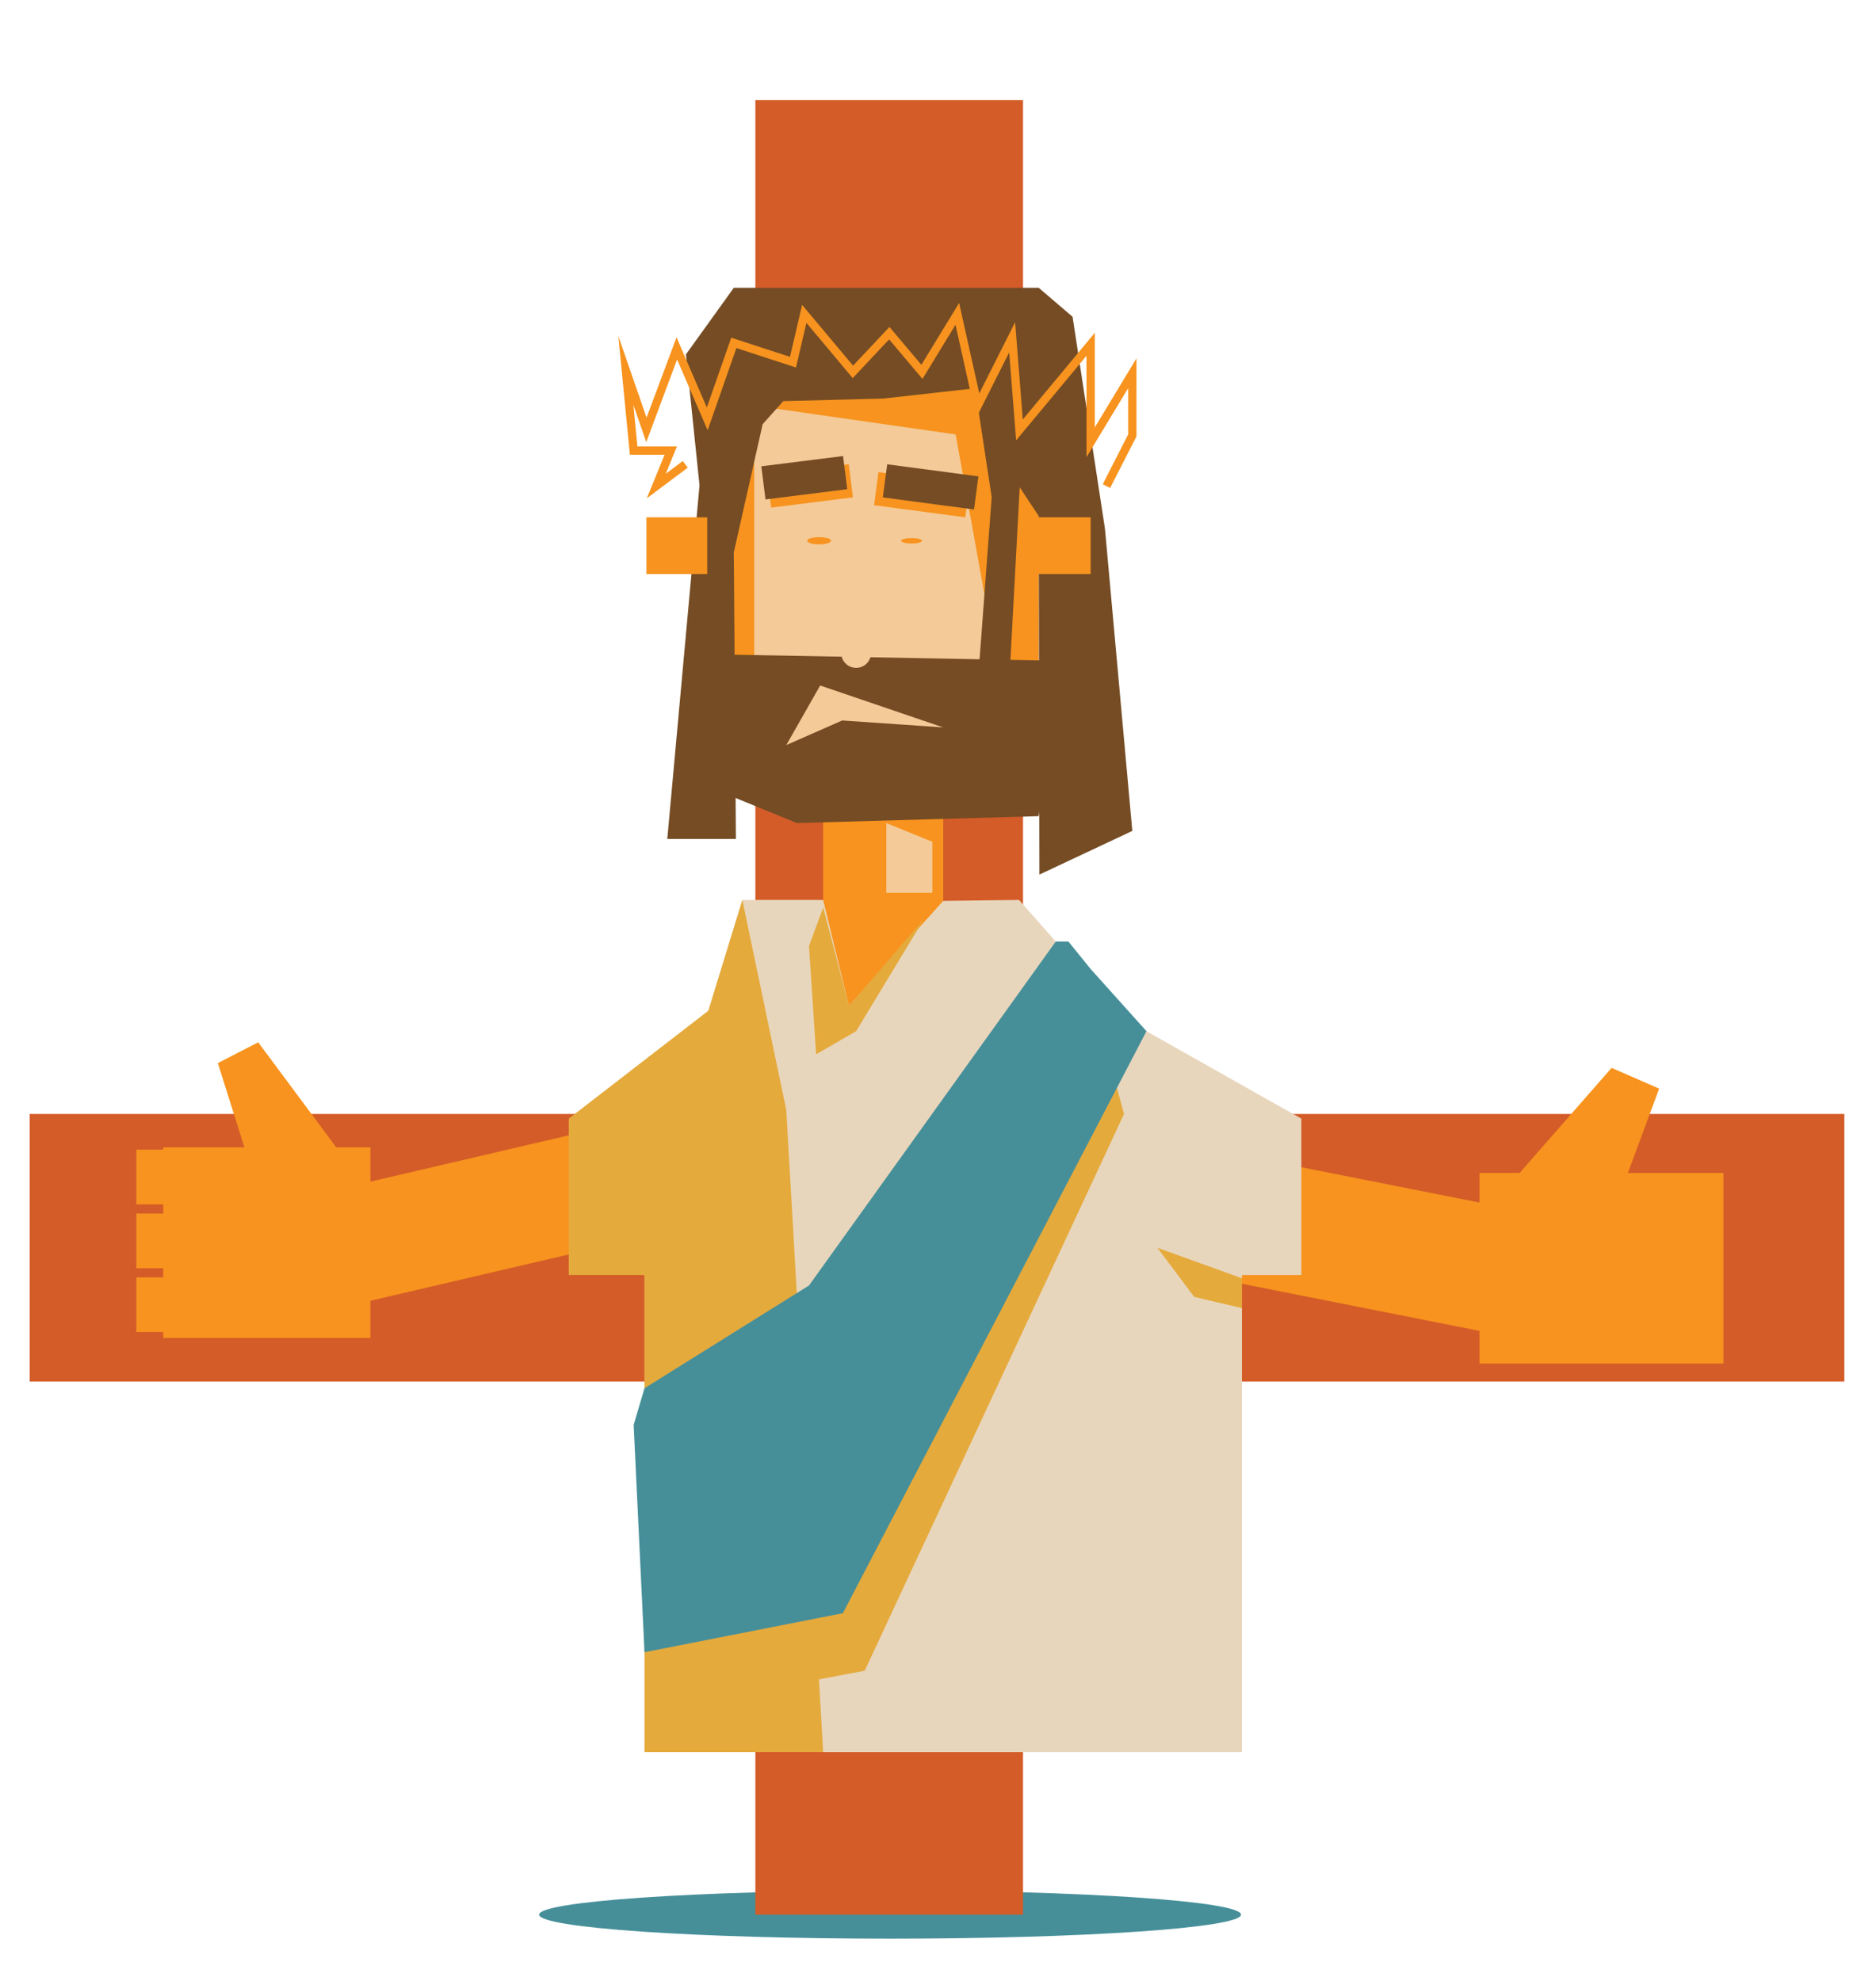 <svg xmlns="http://www.w3.org/2000/svg" viewBox="0 0 226.4 239.08"><defs><style>.cls-1{fill:#468f99;}.cls-2{fill:#d45c28;}.cls-10,.cls-3,.cls-8{fill:none;stroke:#f7931e;stroke-miterlimit:10;}.cls-3{stroke-width:15.19px;}.cls-4{fill:#f7931e;}.cls-5{fill:#e8d6bc;}.cls-6{fill:#f4ca98;}.cls-7{fill:#754c24;}.cls-8{stroke-width:14px;}.cls-9{fill:#e5aa3c;}</style></defs><title>jesus_kreuz</title><g id="Ebene_8" data-name="Ebene 8"><path class="cls-1" d="M149.77,231.07c0,1.6-19,2.9-42.35,2.9s-42.36-1.3-42.36-2.9,19-2.91,42.36-2.91S149.77,229.46,149.77,231.07Z"/><rect class="cls-2" x="3.58" y="134.44" width="219" height="32.3"/><rect class="cls-2" x="91.16" y="12.07" width="32.3" height="219"/><line class="cls-3" x1="135" y1="144.24" x2="181.5" y2="153.46"/><rect class="cls-4" x="178.55" y="141.56" width="29.44" height="23"/><polygon class="cls-4" points="200.23 131.38 194.49 128.88 182.4 142.69 193.63 149.2 200.23 131.38"/><polygon class="cls-4" points="125.35 91.66 120.37 95.46 88.56 95.46 88.56 42.77 125.35 42.77 125.35 91.66"/><rect class="cls-4" x="99.34" y="89.92" width="14.49" height="34.54"/><polygon class="cls-5" points="149.88 211.46 77.78 211.46 77.78 147.1 89.59 108.61 99.34 108.61 102.45 121.39 113.83 108.72 122.98 108.61 149.88 139.09 149.88 211.46"/><polygon class="cls-6" points="122.15 90.32 115.33 94.84 91.02 93.53 91.02 48.95 115.33 52.43 122.15 90.32"/><polygon class="cls-7" points="88.81 101.25 80.53 101.25 84.42 58.57 82.78 42.77 88.56 34.73 125.35 34.73 129.44 38.23 133.35 63.82 136.65 100.28 125.44 105.55 125.35 62.27 123.06 58.81 121.87 81 118.11 81 119.68 60 117.68 46.86 106.58 48.1 94.53 48.41 92.04 51.19 88.56 66.65 88.81 101.25"/><line class="cls-8" x1="81.68" y1="141.16" x2="42.2" y2="150.38"/><polygon class="cls-6" points="112.52 107.75 106.96 107.75 106.96 99.33 112.52 101.59 112.52 107.75"/><path class="cls-4" d="M100.29,65.26c0,.24-.65.44-1.44.44s-1.44-.2-1.44-.44.64-.43,1.44-.43S100.29,65,100.29,65.26Z"/><path class="cls-4" d="M111.26,65.26c0,.18-.56.33-1.25.33s-1.26-.15-1.26-.33.56-.32,1.26-.32S111.26,65.08,111.26,65.26Z"/><polygon class="cls-7" points="87.82 79 127.95 79.75 125.35 98.5 96.17 99.33 86.7 95.46 87.82 79"/><polygon class="cls-6" points="113.83 87.79 98.98 82.73 94.89 89.92 101.64 86.95 113.83 87.79"/><rect class="cls-4" x="109.24" y="54.15" width="4.03" height="11.1" transform="translate(37.45 162.15) rotate(-82.45)"/><rect class="cls-7" x="110.3" y="53.22" width="4.03" height="11.1" transform="translate(39.29 162.38) rotate(-82.45)"/><rect class="cls-4" x="92.78" y="56.64" width="9.94" height="4.03" transform="translate(-6.54 12.61) rotate(-7.15)"/><rect class="cls-7" x="92.09" y="55.65" width="9.94" height="4.03" transform="translate(-6.42 12.52) rotate(-7.15)"/><path class="cls-6" d="M105.11,79a1.8,1.8,0,1,1-1.79-2A1.9,1.9,0,0,1,105.11,79Z"/><rect class="cls-4" x="124.28" y="62.43" width="7.34" height="6.85"/><rect class="cls-4" x="78.01" y="62.43" width="7.34" height="6.85"/><polygon class="cls-9" points="94.89 133.95 89.59 108.61 77.78 147.1 77.78 211.46 99.34 211.46 94.89 133.95"/><polygon class="cls-5" points="140.5 153.88 157.05 153.88 157.05 135 132.31 121.04 140.5 153.88"/><polygon class="cls-9" points="135.65 134.44 104.36 201.63 84.95 205.3 83.45 186.63 132.31 122.13 135.65 134.44"/><polygon class="cls-9" points="99.35 109.52 97.63 114.16 98.49 127.24 103.32 124.45 111.52 110.9 102.45 121.39 99.35 109.52"/><polygon class="cls-1" points="127.41 113.63 97.63 155.14 77.78 167.54 76.47 171.96 77.78 199.4 101.72 194.69 138.36 124.45 131.6 116.92 128.94 113.63 127.41 113.63"/><polygon class="cls-9" points="80.72 153.88 68.64 153.88 68.64 135 86.7 121.04 80.72 153.88"/><rect class="cls-4" x="19.7" y="138.47" width="25" height="23"/><polygon class="cls-4" points="26.29 128.3 31.16 125.79 41.43 139.61 31.9 146.11 26.29 128.3"/><rect class="cls-4" x="16.45" y="138.75" width="6.75" height="6.6"/><rect class="cls-4" x="16.45" y="146.46" width="6.75" height="6.6"/><rect class="cls-4" x="16.45" y="154.16" width="6.75" height="6.6"/><polygon class="cls-9" points="149.88 154.27 139.68 150.59 144.12 156.52 149.88 157.87 149.88 154.27"/><polyline class="cls-10" points="82.7 56.04 79.2 58.66 80.95 54.38 76.47 54.38 75.53 44.71 78.01 51.88 81.68 42.05 85.35 50.55 88.56 41.38 95.7 43.71 97.06 37.88 102.93 44.88 107.32 40.21 111.26 44.88 115.53 37.88 118 48.95 122.15 40.71 123.03 51.88 128.86 44.88 131.62 41.55 131.62 53.38 136.65 45.05 136.65 52.55 133.53 58.66"/></g></svg>